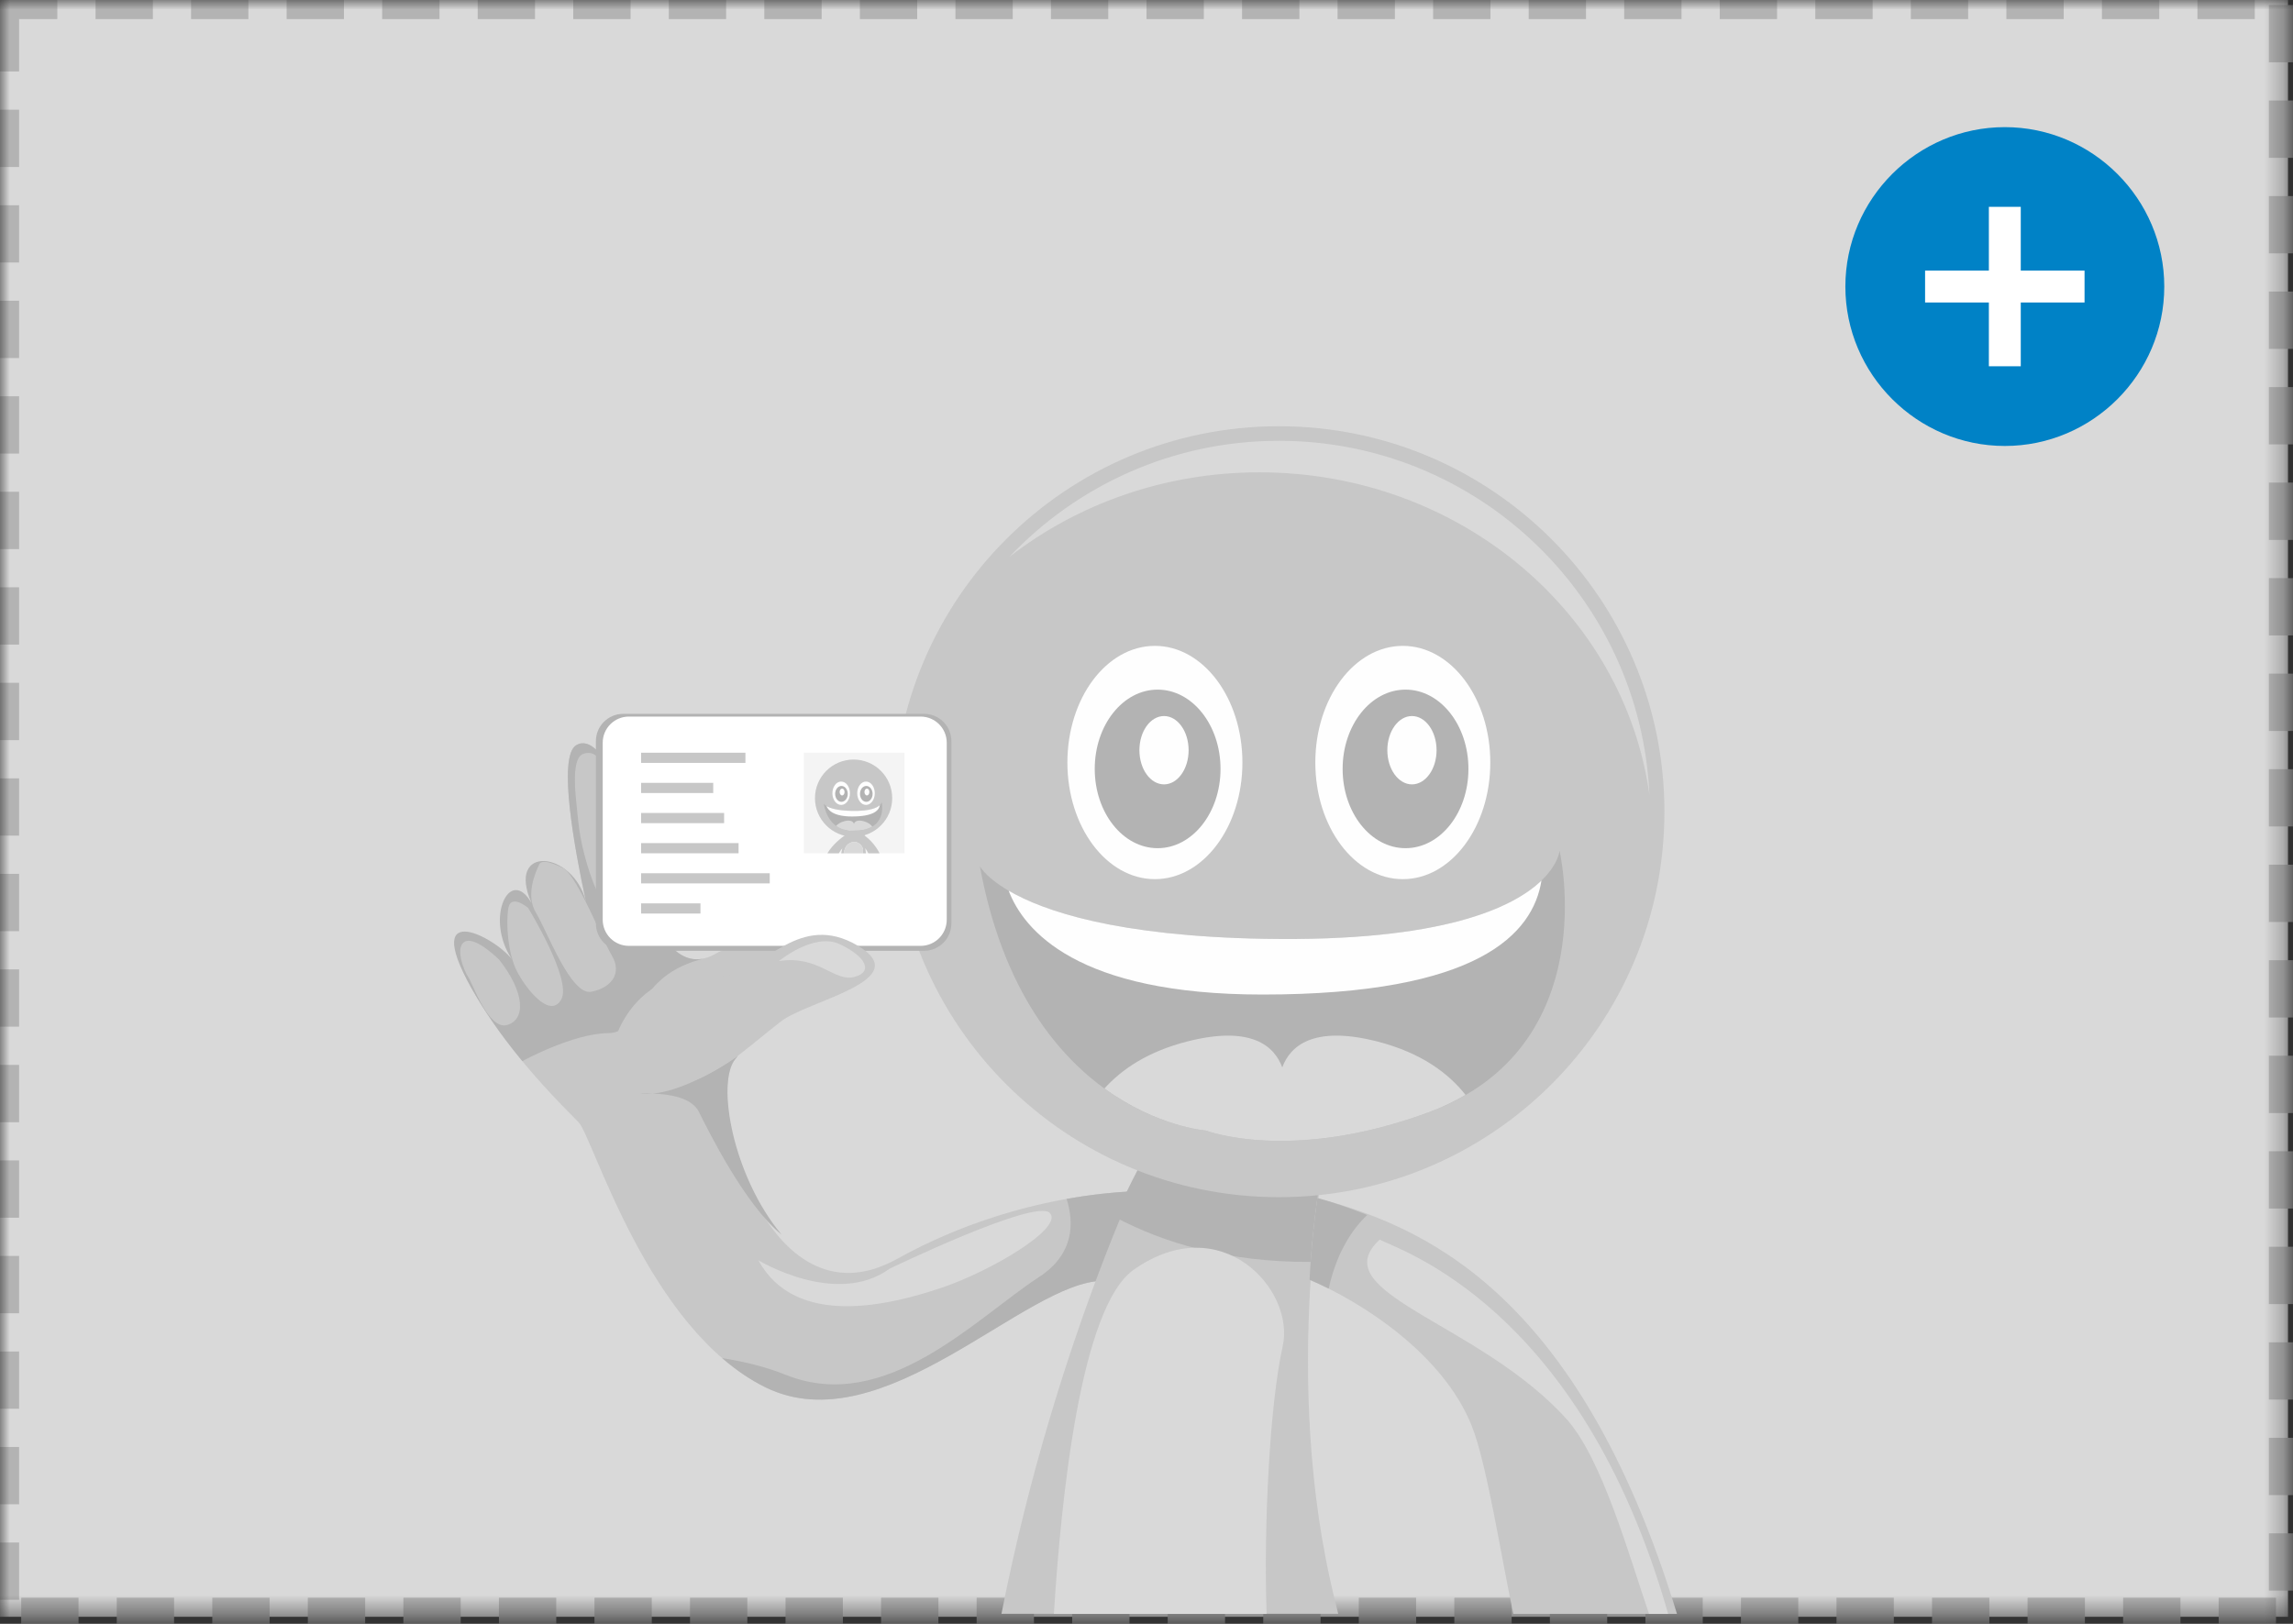 <?xml version="1.0" encoding="UTF-8"?>
<svg width="120px" height="85px" viewBox="0 0 120 85" version="1.1" xmlns="http://www.w3.org/2000/svg" xmlns:xlink="http://www.w3.org/1999/xlink">
    <rect x="0" y="0" width="120" height="85" fill="#333333" stroke="none"/>
    <!-- Generator: Sketch 49.3 (51167) - http://www.bohemiancoding.com/sketch -->
    <title>Wajah + KTP</title>
    <desc>Created with Sketch.</desc>
    <defs>
        <path d="M0,0 L119.739,0 L119.739,84.632 L0,84.632 L0,0 Z" id="path-1"></path>
        <mask id="mask-2" maskContentUnits="userSpaceOnUse" maskUnits="objectBoundingBox" x="0" y="0" width="119.739" height="84.632" fill="white">
            <use xlink:href="#path-1"></use>
        </mask>
    </defs>
    <g id="DAY" stroke="none" stroke-width="1" fill="none" fill-rule="evenodd">
        <g id="05a-account-setting---profile---kyc1" transform="translate(-11, -627)">
            <g id="Wajah-+-KTP" transform="translate(11, 627)">
                <use id="Image" stroke="#B3B3B3" mask="url(#mask-2)" stroke-width="2" fill="#D9D9D9" stroke-dasharray="3,2,3,2" xlink:href="#path-1"></use>
                <g id="Group-3" transform="translate(22.255, 15.516)">
                    <g id="image">
                        <polygon id="Fill-1" points="0 68.96 68.96 68.96 68.96 0 0 0"></polygon>
                        <path d="M15.141,34.435 C16.865,33.453 19.115,33.856 19.052,35.65 C18.989,37.446 17.877,37.892 16.225,39.918 C14.572,41.945 17.824,54.196 24.682,50.386 C31.54,46.576 38.016,46.83 38.016,46.83 C38.016,46.83 39.54,51.53 35.476,51.53 C31.412,51.53 23.961,60.136 17.796,57.099 C11.631,54.061 8.786,44.006 8.022,43.225 C7.259,42.443 4.579,39.858 2.671,36.648 C-0.445,31.407 5.252,35.634 5.252,35.634 C4.055,34.388 6.917,34.254 6.917,34.254 C4.864,31.308 8.846,33.568 8.846,33.568 C8.846,33.568 6.518,24.301 7.903,23.488 C9.319,22.656 11.009,27.246 11.471,30.426 C11.935,33.604 13.418,35.418 15.141,34.435 Z" id="Fill-2" fill="#C7C7C7"></path>
                        <path d="M14.682,34.633 C14.709,34.627 14.73,34.613 14.755,34.606 C13.2,35.13 11.901,33.364 11.471,30.425 C11.008,27.246 9.319,22.656 7.903,23.488 C6.915,24.067 7.816,28.947 8.415,31.698 C7.747,28.996 4.215,28.668 5.557,31.746 C4.433,29.781 3.088,32.544 4.536,34.697 C3.582,33.47 -0.445,31.407 2.671,36.648 C3.411,37.892 4.266,39.041 5.081,40.029 C5.082,40.028 7.709,38.583 9.575,38.562 C11.443,38.543 10.793,35.546 14.682,34.633" id="Fill-4" fill="#B3B3B3"></path>
                        <path d="M9.465,24.863 C9.258,24.554 9.053,23.706 8.298,23.934 C7.546,24.161 7.902,26.35 8.012,27.513 C8.198,29.486 9.486,33.507 10.794,32.564 C11.24,32.243 10.836,26.919 9.465,24.863" id="Fill-6" fill="#C7C7C7"></path>
                        <path d="M7.288,29.964 C7.288,29.964 6.154,29.334 5.968,29.728 C5.783,30.121 5.222,31.326 5.8,32.274 C6.379,33.222 7.616,36.608 8.69,36.397 C9.763,36.185 10.303,35.418 9.773,34.518 C9.243,33.618 8.028,30.533 7.288,29.964" id="Fill-8" fill="#C7C7C7"></path>
                        <path d="M5.381,32.006 C5.381,32.006 4.487,31.252 4.35,32.014 C4.214,32.776 4.317,34.371 4.79,35.308 C5.264,36.244 6.531,37.837 7.115,36.806 C7.7,35.774 5.381,32.006 5.381,32.006" id="Fill-10" fill="#C7C7C7"></path>
                        <path d="M3.867,34.719 C3.867,34.719 2.635,33.486 2.081,33.77 C1.524,34.052 2.033,35.321 2.262,35.65 C2.491,35.978 3.306,38.417 4.284,38.137 C5.263,37.856 5.227,36.449 3.867,34.719" id="Fill-12" fill="#C7C7C7"></path>
                        <path d="M33.564,47.242 C33.942,48.427 34.006,50.111 32.11,51.338 C28.872,53.434 24.116,58.551 18.88,56.454 C17.822,56.03 16.683,55.752 15.539,55.574 C16.237,56.177 16.987,56.7 17.796,57.099 C23.961,60.136 31.412,51.53 35.475,51.53 C39.539,51.53 38.016,46.83 38.016,46.83 C38.016,46.83 36.239,46.762 33.564,47.242" id="Fill-14" fill="#B3B3B3"></path>
                        <path d="M47.632,68.358 C44.668,56.548 47.209,44.29 47.209,44.29 L38.432,43.663 C38.432,43.663 33.088,54.045 30.154,68.959 L47.778,68.959 C47.731,68.754 47.681,68.553 47.632,68.358" id="Fill-16" fill="#C7C7C7"></path>
                        <path d="M47.209,44.291 L38.432,43.662 C38.432,43.662 37.442,45.223 36.081,48.184 C38.616,49.538 41.975,50.559 46.335,50.538 C46.614,46.708 47.209,44.291 47.209,44.291" id="Fill-18" fill="#B3B3B3"></path>
                        <path d="M64.849,26.973 C64.849,38.118 55.815,47.15 44.672,47.15 C33.528,47.15 24.493,38.118 24.493,26.973 C24.493,15.829 33.528,6.795 44.672,6.795 C55.815,6.795 64.849,15.829 64.849,26.973" id="Fill-20" fill="#C7C7C7"></path>
                        <path d="M43.656,9.208 C54.117,9.208 62.75,16.569 64.065,26.096 C63.605,15.78 55.1,7.557 44.672,7.557 C39.117,7.557 34.112,9.892 30.572,13.631 C34.13,10.869 38.687,9.208 43.656,9.208" id="Fill-22" fill="#D9D9D9"></path>
                        <path d="M42.764,24.398 C42.764,27.769 40.713,30.503 38.184,30.503 C35.655,30.503 33.605,27.769 33.605,24.398 C33.605,21.025 35.655,18.292 38.184,18.292 C40.713,18.292 42.764,21.025 42.764,24.398" id="Fill-24" fill="#FEFEFE"></path>
                        <path d="M41.619,24.732 C41.619,27.024 40.146,28.882 38.328,28.882 C36.51,28.882 35.036,27.024 35.036,24.732 C35.036,22.44 36.51,20.582 38.328,20.582 C40.146,20.582 41.619,22.44 41.619,24.732" id="Fill-26" fill="#B3B3B3"></path>
                        <path d="M39.949,23.754 C39.949,24.741 39.372,25.542 38.662,25.542 C37.95,25.542 37.374,24.741 37.374,23.754 C37.374,22.766 37.95,21.965 38.662,21.965 C39.372,21.965 39.949,22.766 39.949,23.754" id="Fill-28" fill="#FEFEFE"></path>
                        <path d="M55.737,24.398 C55.737,27.769 53.687,30.503 51.159,30.503 C48.63,30.503 46.58,27.769 46.58,24.398 C46.58,21.025 48.63,18.292 51.159,18.292 C53.687,18.292 55.737,21.025 55.737,24.398" id="Fill-30" fill="#FEFEFE"></path>
                        <path d="M54.593,24.732 C54.593,27.024 53.12,28.882 51.301,28.882 C49.483,28.882 48.009,27.024 48.009,24.732 C48.009,22.44 49.483,20.582 51.301,20.582 C53.12,20.582 54.593,22.44 54.593,24.732" id="Fill-32" fill="#B3B3B3"></path>
                        <path d="M52.925,23.754 C52.925,24.741 52.347,25.542 51.637,25.542 C50.926,25.542 50.349,24.741 50.349,23.754 C50.349,22.766 50.926,21.965 51.637,21.965 C52.347,21.965 52.925,22.766 52.925,23.754" id="Fill-34" fill="#FEFEFE"></path>
                        <path d="M29.025,29.829 C29.025,29.829 30.886,33.391 43.908,33.626 C58.982,33.898 59.362,29.015 59.362,29.015 C59.362,29.015 61.756,39.303 52.491,42.715 C45.278,45.372 40.855,43.662 40.855,43.662 C40.855,43.662 31.452,42.985 29.025,29.829" id="Fill-36" fill="#B3B3B3"></path>
                        <path d="M43.813,36.543 C55.144,36.543 57.972,33.355 58.415,30.575 C56.958,31.978 53.263,33.795 43.908,33.626 C36.116,33.485 32.322,32.153 30.531,31.106 C31.321,33.176 34.1,36.543 43.813,36.543" id="Fill-38" fill="#FEFEFE"></path>
                        <path d="M49.811,38.997 C46.448,38.143 45.258,39.255 44.85,40.356 C44.443,39.255 43.252,38.143 39.888,38.997 C37.789,39.531 36.434,40.474 35.544,41.46 C38.321,43.476 40.854,43.662 40.854,43.662 C40.854,43.662 45.278,45.372 52.492,42.714 C53.214,42.449 53.856,42.138 54.443,41.797 C53.57,40.69 52.148,39.592 49.811,38.997" id="Fill-40" fill="#D9D9D9"></path>
                        <path d="M44.872,54.958 C45.54,51.978 41.635,47.719 37.063,50.957 C34.296,52.919 33.273,62.925 32.898,68.96 L44.031,68.96 C43.871,64.33 44.197,57.973 44.872,54.958" id="Fill-42" fill="#D9D9D9"></path>
                        <path d="M16.224,39.918 C16.266,39.867 16.305,39.822 16.346,39.774 C15.007,40.671 13.332,41.584 11.909,41.729 C12.688,41.751 13.93,41.911 14.314,42.673 C14.774,43.589 16.711,47.543 18.649,49.112 C16.105,46.067 15.214,41.158 16.224,39.918 M11.909,41.729 C11.527,41.717 11.255,41.739 11.255,41.739 C11.465,41.757 11.685,41.751 11.909,41.729" id="Fill-44" fill="#B3B3B3"></path>
                        <path d="M24.301,50.894 C24.301,50.894 31.92,47.212 32.682,47.973 C33.444,48.736 29.634,51.021 26.967,51.91 C24.301,52.799 19.378,54.028 17.436,50.455 C17.436,50.455 21.507,52.926 24.301,50.894" id="Fill-46" fill="#D9D9D9"></path>
                        <path d="M46.688,47.194 C46.527,48.342 46.368,49.791 46.277,51.472 C49.029,52.642 53.289,55.378 54.777,59.149 C55.576,61.173 56.333,66.143 56.944,68.96 L65.506,68.96 C60.257,51.737 51.868,48.619 46.688,47.194" id="Fill-48" fill="#C7C7C7"></path>
                        <path d="M47.278,51.935 C47.706,50.017 48.52,48.82 49.294,48.083 C48.297,47.679 47.411,47.394 46.688,47.195 C46.527,48.343 46.368,49.792 46.277,51.472 C46.593,51.607 46.927,51.76 47.278,51.935 Z" id="Fill-50" fill="#B3B3B3"></path>
                        <path d="M49.952,49.37 C46.904,52.164 55.158,53.688 59.73,58.767 C61.593,60.839 63.015,65.958 64.043,68.96 L65.044,68.96 C60.431,52.767 50.848,49.885 49.952,49.37" id="Fill-52" fill="#D9D9D9"></path>
                        <path d="M10.36,34.253 C9.571,34.253 8.93,33.613 8.93,32.823 L8.93,23.278 C8.93,22.49 9.571,21.85 10.36,21.85 L26.105,21.85 C26.894,21.85 27.534,22.49 27.534,23.278 L27.534,32.823 C27.534,33.613 26.894,34.253 26.105,34.253 L10.36,34.253 Z" id="Fill-54" fill="#B3B3B3"></path>
                        <path d="M25.924,33.995 L10.655,33.995 C9.899,33.995 9.287,33.383 9.287,32.627 L9.287,23.36 C9.287,22.606 9.899,21.993 10.655,21.993 L25.924,21.993 C26.678,21.993 27.291,22.606 27.291,23.36 L27.291,32.627 C27.291,33.383 26.678,33.995 25.924,33.995" id="Fill-56" fill="#FFFFFF"></path>
                        <polygon id="Fill-58" fill-opacity="0.5" fill="#EBEBEB" points="19.816 29.149 25.081 29.149 25.081 23.885 19.816 23.885"></polygon>
                        <path d="M24.437,26.264 C24.437,27.38 23.533,28.285 22.417,28.285 C21.299,28.285 20.395,27.38 20.395,26.264 C20.395,25.148 21.299,24.242 22.417,24.242 C23.533,24.242 24.437,25.148 24.437,26.264" id="Fill-60" fill="#C7C7C7"></path>
                        <path d="M22.225,26.006 C22.225,26.344 22.02,26.618 21.766,26.618 C21.513,26.618 21.307,26.344 21.307,26.006 C21.307,25.668 21.513,25.394 21.766,25.394 C22.02,25.394 22.225,25.668 22.225,26.006" id="Fill-61" fill="#FEFEFE"></path>
                        <path d="M22.111,26.04 C22.111,26.268 21.963,26.455 21.781,26.455 C21.599,26.455 21.451,26.268 21.451,26.04 C21.451,25.81 21.599,25.624 21.781,25.624 C21.963,25.624 22.111,25.81 22.111,26.04" id="Fill-62" fill="#B3B3B3"></path>
                        <path d="M21.944,25.941 C21.944,26.041 21.885,26.121 21.815,26.121 C21.744,26.121 21.685,26.041 21.685,25.941 C21.685,25.842 21.744,25.762 21.815,25.762 C21.885,25.762 21.944,25.842 21.944,25.941" id="Fill-63" fill="#FEFEFE"></path>
                        <path d="M23.525,26.006 C23.525,26.344 23.319,26.618 23.066,26.618 C22.813,26.618 22.607,26.344 22.607,26.006 C22.607,25.668 22.813,25.394 23.066,25.394 C23.319,25.394 23.525,25.668 23.525,26.006" id="Fill-64" fill="#FEFEFE"></path>
                        <path d="M23.411,26.04 C23.411,26.268 23.263,26.455 23.081,26.455 C22.898,26.455 22.751,26.268 22.751,26.04 C22.751,25.81 22.898,25.624 23.081,25.624 C23.263,25.624 23.411,25.81 23.411,26.04" id="Fill-65" fill="#B3B3B3"></path>
                        <path d="M23.243,25.941 C23.243,26.041 23.185,26.121 23.114,26.121 C23.043,26.121 22.985,26.041 22.985,25.941 C22.985,25.842 23.043,25.762 23.114,25.762 C23.185,25.762 23.243,25.842 23.243,25.941" id="Fill-66" fill="#FEFEFE"></path>
                        <path d="M20.849,26.549 C20.849,26.549 21.035,26.906 22.34,26.931 C23.85,26.957 23.888,26.469 23.888,26.469 C23.888,26.469 24.127,27.499 23.2,27.841 C22.477,28.107 22.034,27.936 22.034,27.936 C22.034,27.936 21.092,27.868 20.849,26.549" id="Fill-67" fill="#B3B3B3"></path>
                        <path d="M22.33,27.223 C23.465,27.223 23.748,26.904 23.792,26.625 C23.647,26.765 23.277,26.947 22.34,26.93 C21.56,26.916 21.18,26.784 20.999,26.678 C21.078,26.885 21.358,27.223 22.33,27.223" id="Fill-68" fill="#FEFEFE"></path>
                        <path d="M22.932,27.468 C22.594,27.383 22.475,27.494 22.434,27.605 C22.394,27.494 22.274,27.383 21.937,27.468 C21.727,27.522 21.592,27.616 21.502,27.715 C21.78,27.916 22.034,27.936 22.034,27.936 C22.034,27.936 22.477,28.107 23.2,27.841 C23.272,27.815 23.336,27.782 23.396,27.749 C23.308,27.638 23.165,27.528 22.932,27.468" id="Fill-69" fill="#D9D9D9"></path>
                        <path d="M21.827,28.892 C21.806,28.973 21.787,29.059 21.767,29.149 L21.899,29.149 C21.935,28.953 21.993,28.796 22.082,28.714 C22.497,28.336 22.937,28.71 22.909,29.014 C22.905,29.057 22.902,29.103 22.9,29.149 L23.063,29.149 C23.048,29.058 23.036,28.968 23.026,28.883 C23.086,28.966 23.141,29.056 23.187,29.149 L23.776,29.149 C23.54,28.687 23.225,28.393 22.993,28.222 C22.996,28.036 23.007,27.926 23.007,27.926 L22.128,27.972 C22.128,27.972 22.101,28.028 22.06,28.133 C21.72,28.378 21.329,28.685 21.046,29.149 L21.641,29.149 C21.696,29.056 21.761,28.969 21.827,28.892" id="Fill-70" fill="#C7C7C7"></path>
                        <path d="M22.082,28.714 C21.992,28.797 21.935,28.953 21.899,29.148 L22.9,29.148 C22.902,29.103 22.905,29.057 22.909,29.015 C22.937,28.71 22.497,28.336 22.082,28.714" id="Fill-71" fill="#D9D9D9"></path>
                        <polygon id="Fill-72" fill="#C7C7C7" points="11.295 24.418 16.756 24.418 16.756 23.885 11.295 23.885"></polygon>
                        <polygon id="Fill-73" fill="#C7C7C7" points="11.295 25.995 15.071 25.995 15.071 25.462 11.295 25.462"></polygon>
                        <polygon id="Fill-74" fill="#C7C7C7" points="11.295 32.304 14.402 32.304 14.402 31.771 11.295 31.771"></polygon>
                        <polygon id="Fill-75" fill="#C7C7C7" points="11.295 27.572 15.64 27.572 15.64 27.039 11.295 27.039"></polygon>
                        <polygon id="Fill-76" fill="#C7C7C7" points="11.295 29.149 16.397 29.149 16.397 28.616 11.295 28.616"></polygon>
                        <polygon id="Fill-77" fill="#C7C7C7" points="11.295 30.726 18.028 30.726 18.028 30.194 11.295 30.194"></polygon>
                        <path d="M14.44,40.899 C16.162,40.066 16.889,39.296 18.606,37.956 C20.022,36.851 25.697,35.797 22.637,33.987 C19.577,32.177 17.766,35.237 15.808,35.553 C15.15,35.675 14.619,35.305 13.115,35.692 C11.123,36.204 10.141,38.084 9.921,38.968 C9.794,39.48 12.718,41.734 14.44,40.899" id="Fill-78" fill="#C7C7C7"></path>
                        <path d="M18.509,34.79 C18.509,34.79 20.345,33.277 21.689,33.906 C23.033,34.534 23.487,35.356 22.443,35.625 C21.399,35.892 20.582,34.468 18.509,34.79" id="Fill-79" fill="#D9D9D9"></path>
                    </g>
                </g>
                <g id="add" transform="translate(96.366, 6.447)">
                    <path d="M0.208,8.553 C0.208,13.142 3.963,16.897 8.553,16.897 C13.142,16.897 16.897,13.142 16.897,8.553 C16.897,3.963 13.142,0.208 8.553,0.208 C3.963,0.208 0.208,3.963 0.208,8.553 Z" id="Shape" fill="#0082C6"></path>
                    <polygon id="Path" fill="#FFFFFF" points="12.725 9.387 9.387 9.387 9.387 12.725 7.718 12.725 7.718 9.387 4.38 9.387 4.38 7.718 7.718 7.718 7.718 4.38 9.387 4.38 9.387 7.718 12.725 7.718"></polygon>
                </g>
            </g>
        </g>
    </g>
</svg>